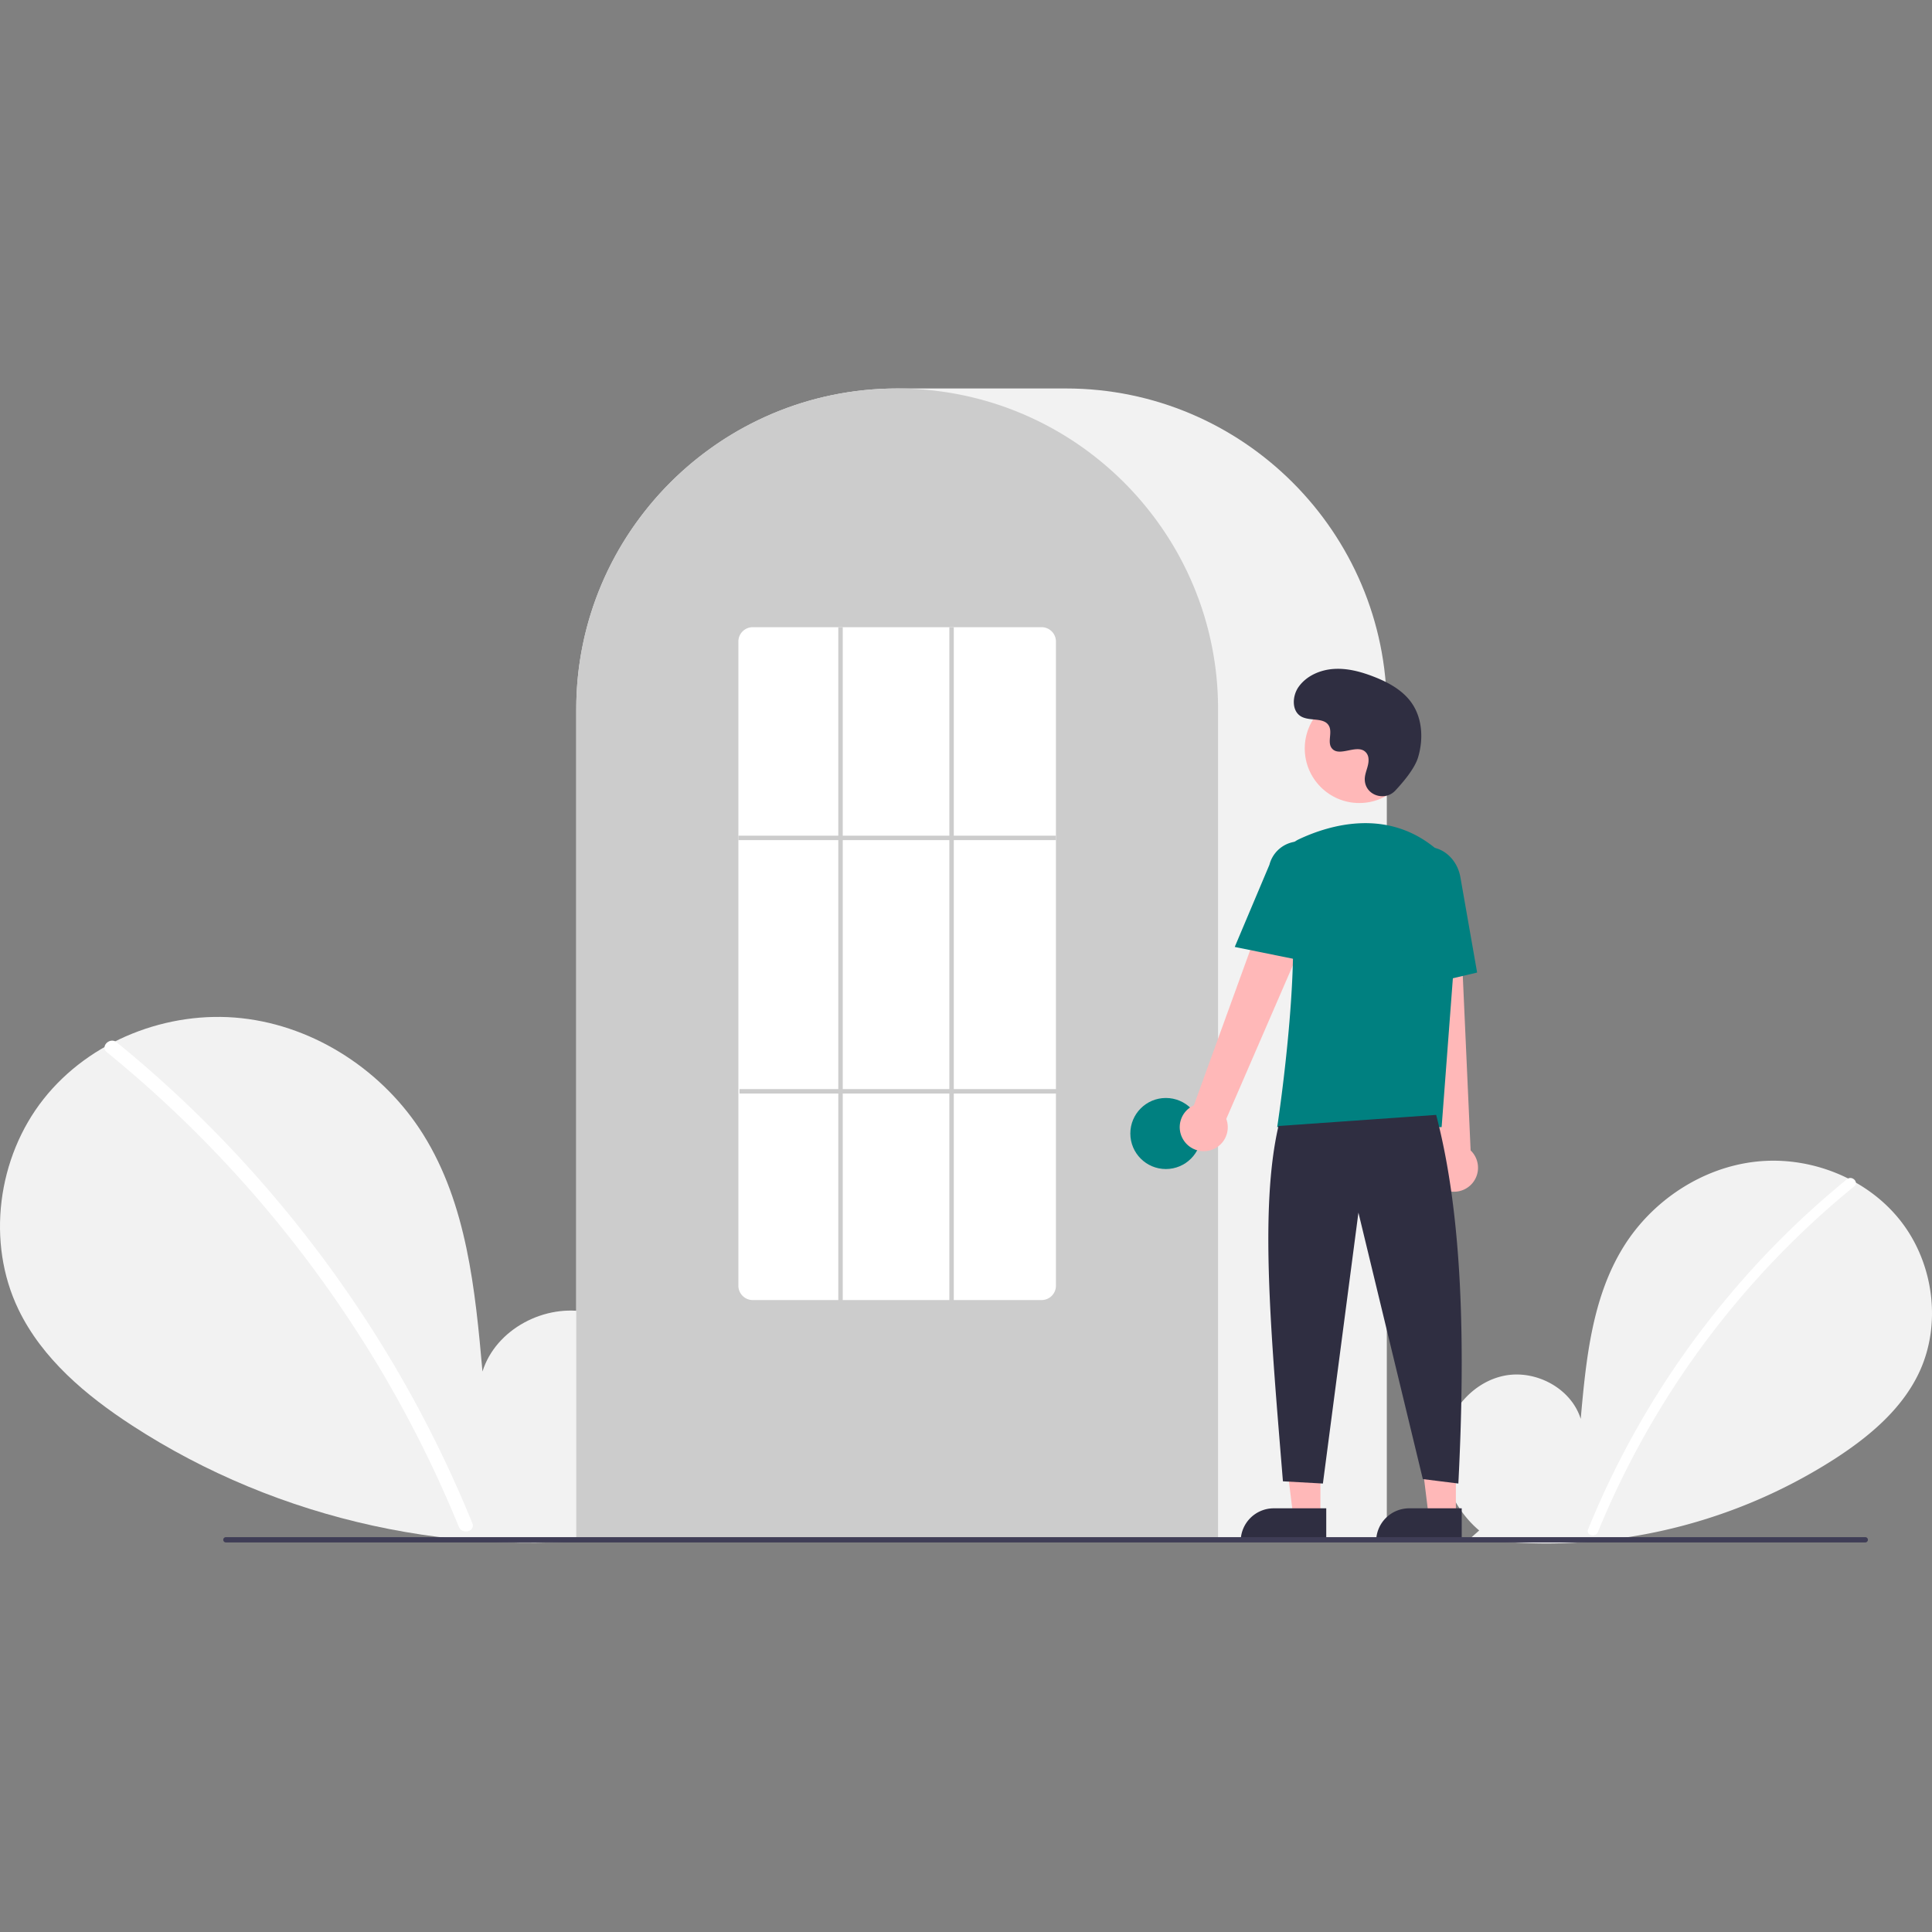 <svg id="SvgjsSvg1001" width="288" height="288" xmlns="http://www.w3.org/2000/svg" version="1.1" xmlns:xlink="http://www.w3.org/1999/xlink" xmlns:svgjs="http://svgjs.com/svgjs"><rect width="100%" height="100%" fill="#808080" stroke="none"/><defs id="SvgjsDefs1002"></defs><g id="SvgjsG1008" transform="matrix(1,0,0,1,0,0)"><svg xmlns="http://www.w3.org/2000/svg" width="288" height="288" data-name="Layer 1" viewBox="0 0 870 520.139"><path fill="#f2f2f2" d="M831.092,704.187c-11.138-9.412-17.904-24.28-16.13-38.754s12.764-27.78,27.018-30.854,30.504,5.435,34.834,19.359c2.383-26.846,5.129-54.818,19.402-77.68,12.924-20.701,35.309-35.514,59.569-38.164s49.803,7.359,64.933,26.507,18.835,46.985,8.238,68.969c-7.806,16.195-22.188,28.247-37.257,38.052a240.452,240.452,0,0,1-164.454,35.977Z" transform="translate(-165 -189.93)" class="colorf2f2f2 svgShape"></path><path fill="#ffffff" d="M996.728,546.01a393.414,393.414,0,0,0-54.826,54.442,394.561,394.561,0,0,0-61.752,103.194c-1.112,2.725,3.313,3.911,4.412,1.216A392.342,392.342,0,0,1,999.963,549.245c2.284-1.86-.97-5.08-3.236-3.236Z" transform="translate(-165 -189.93)" class="colorfff svgShape"></path><path fill="#f2f2f2" d="M445.067,701.63c15.299-12.927,24.591-33.348,22.154-53.228s-17.531-38.156-37.11-42.377-41.897,7.464-47.844,26.59c-3.273-36.873-7.044-75.292-26.648-106.693-17.751-28.433-48.497-48.778-81.818-52.418s-68.404,10.107-89.185,36.407-25.869,64.535-11.315,94.729c10.722,22.243,30.475,38.797,51.172,52.264,66.03,42.965,147.939,60.884,225.877,49.415" transform="translate(-165 -189.93)" class="colorf2f2f2 svgShape"></path><path fill="#ffffff" d="M217.567,484.373a540.355,540.355,0,0,1,75.304,74.777A548.076,548.076,0,0,1,352.257,647.04a545.835,545.835,0,0,1,25.43,53.846c1.527,3.743-4.55,5.372-6.06,1.671a536.36,536.36,0,0,0-49.009-92.727A539.734,539.734,0,0,0,256.889,528.632a538.441,538.441,0,0,0-43.766-39.815c-3.138-2.555,1.332-6.978,4.444-4.444Z" transform="translate(-165 -189.93)" class="colorfff svgShape"></path><path fill="#f2f2f2" d="M789.5,708.931h-365v-374.5c0-79.678,64.822-144.5,144.5-144.5h76c79.677,0,144.5,64.822,144.5,144.5Z" transform="translate(-165 -189.93)" class="colorf2f2f2 svgShape"></path><path fill="#cccccc" d="M713.5,708.931h-289v-374.5a143.382,143.382,0,0,1,27.596-84.944c.664-.905,1.326-1.798,2.009-2.681a144.466,144.466,0,0,1,30.754-29.851c.66-.48,1.322-.952,1.994-1.423a144.16,144.16,0,0,1,31.472-16.459c.661-.25,1.334-.501,2.007-.742a144.02,144.02,0,0,1,31.108-7.336c.658-.09,1.333-.16,2.008-.23a146.288,146.288,0,0,1,31.105,0c.673.07,1.349.141,2.014.231a143.995,143.995,0,0,1,31.1,7.335c.673.241,1.346.492,2.009.743a143.799,143.799,0,0,1,31.106,16.216c.672.461,1.344.933,2.006,1.405a145.987,145.987,0,0,1,18.384,15.564,144.305,144.305,0,0,1,12.724,14.551c.681.88,1.343,1.773,2.005,2.677A143.382,143.382,0,0,1,713.5,334.431Z" transform="translate(-165 -189.93)" class="colorccc svgShape"></path><circle cx="525" cy="335.5" r="16" fill="teal" class="colorteal svgShape"></circle><polygon fill="#ffb8b8" points="594.599 507.783 582.339 507.783 576.506 460.495 594.601 460.496 594.599 507.783" class="colorffb8b8 svgShape"></polygon><path fill="#2f2e41" d="M573.582,504.28h23.644a0,0,0,0,1,0,0v14.887a0,0,0,0,1,0,0H558.695a0,0,0,0,1,0,0v0a14.887,14.887,0,0,1,14.887-14.887Z" class="color2f2e41 svgShape"></path><polygon fill="#ffb8b8" points="655.599 507.783 643.339 507.783 637.506 460.495 655.601 460.496 655.599 507.783" class="colorffb8b8 svgShape"></polygon><path fill="#2f2e41" d="M634.582,504.28h23.644a0,0,0,0,1,0,0v14.887a0,0,0,0,1,0,0H619.695a0,0,0,0,1,0,0v0a14.887,14.887,0,0,1,14.887-14.887Z" class="color2f2e41 svgShape"></path><path fill="#ffb8b8" d="M698.098 528.6a10.743 10.743 0 014.511-15.843l41.676-114.867L764.791 409.082 717.206 518.853a10.801 10.801 0 01-19.109 9.748zM814.336 550.184a10.743 10.743 0 01-2.893-16.217L798.533 412.458l23.338 1.066L827.236 533.045a10.801 10.801 0 01-12.9 17.139z" transform="translate(-165 -189.93)" class="colorffb8b8 svgShape"></path><circle cx="612.106" cy="162.123" r="24.561" fill="#ffb8b8" class="colorffb8b8 svgShape"></circle><path fill="teal" d="M814.18,522.549H740.133l.089-.576c.133-.861,13.197-86.439,3.562-114.436a11.813,11.813,0,0,1,6.069-14.584h0c13.772-6.485,40.208-14.471,62.52,4.909a28.234,28.234,0,0,1,9.459,23.396Z" transform="translate(-165 -189.93)" class="colorteal svgShape"></path><path fill="teal" d="M754.354 448.181L721.018 441.418l15.626-37.03a13.997 13.997 0 0127.106 6.998zM797.05 460.739l-2.004-45.941c-1.52-8.636 3.424-16.8 11.027-18.135 7.605-1.33 15.032 4.66 16.558 13.36l7.533 42.928z" transform="translate(-165 -189.93)" class="colorteal svgShape"></path><path fill="#2f2e41" d="M811.716 517.049c11.915 45.377 13.214 103.069 10 166l-16-2-29-120-16 122-18-1c-5.377-66.03-10.613-122.715-2-160zM793.289 371.035c-4.582 4.881-13.091 2.261-13.688-4.407a8.055 8.055 0 01.01-1.556c.308-2.954 2.015-5.635 1.606-8.754a4.59 4.59 0 00-.84-2.149c-3.651-4.889-12.222 2.187-15.668-2.239-2.113-2.714.371-6.987-1.251-10.021-2.14-4.004-8.479-2.029-12.454-4.221-4.423-2.439-4.158-9.225-1.247-13.353 3.551-5.034 9.776-7.72 15.923-8.107s12.253 1.275 17.992 3.511c6.521 2.541 12.988 6.054 17.001 11.788 4.88 6.973 5.35 16.348 2.909 24.502C802.098 360.99 797.031 367.049 793.289 371.035z" transform="translate(-165 -189.93)" class="color2f2e41 svgShape"></path><path fill="#3f3d56" d="M1004.982,709.574h-738.294a1.191,1.191,0,0,1,0-2.381h738.294a1.191,1.191,0,0,1,0,2.381Z" transform="translate(-165 -189.93)" class="color3f3d56 svgShape"></path><path fill="#ffffff" d="M634,600.431H504a6.465,6.465,0,0,1-6.5-6.415V303.846a6.465,6.465,0,0,1,6.5-6.415H634a6.465,6.465,0,0,1,6.5,6.415V594.015A6.465,6.465,0,0,1,634,600.431Z" transform="translate(-165 -189.93)" class="colorfff svgShape"></path><rect width="143" height="2" x="332.5" y="201.39" fill="#cccccc" class="colorccc svgShape"></rect><rect width="143" height="2" x="333" y="315.5" fill="#cccccc" class="colorccc svgShape"></rect><rect width="2" height="304" x="377.5" y="107.5" fill="#cccccc" class="colorccc svgShape"></rect><rect width="2" height="304" x="427.5" y="107.5" fill="#cccccc" class="colorccc svgShape"></rect></svg></g></svg>